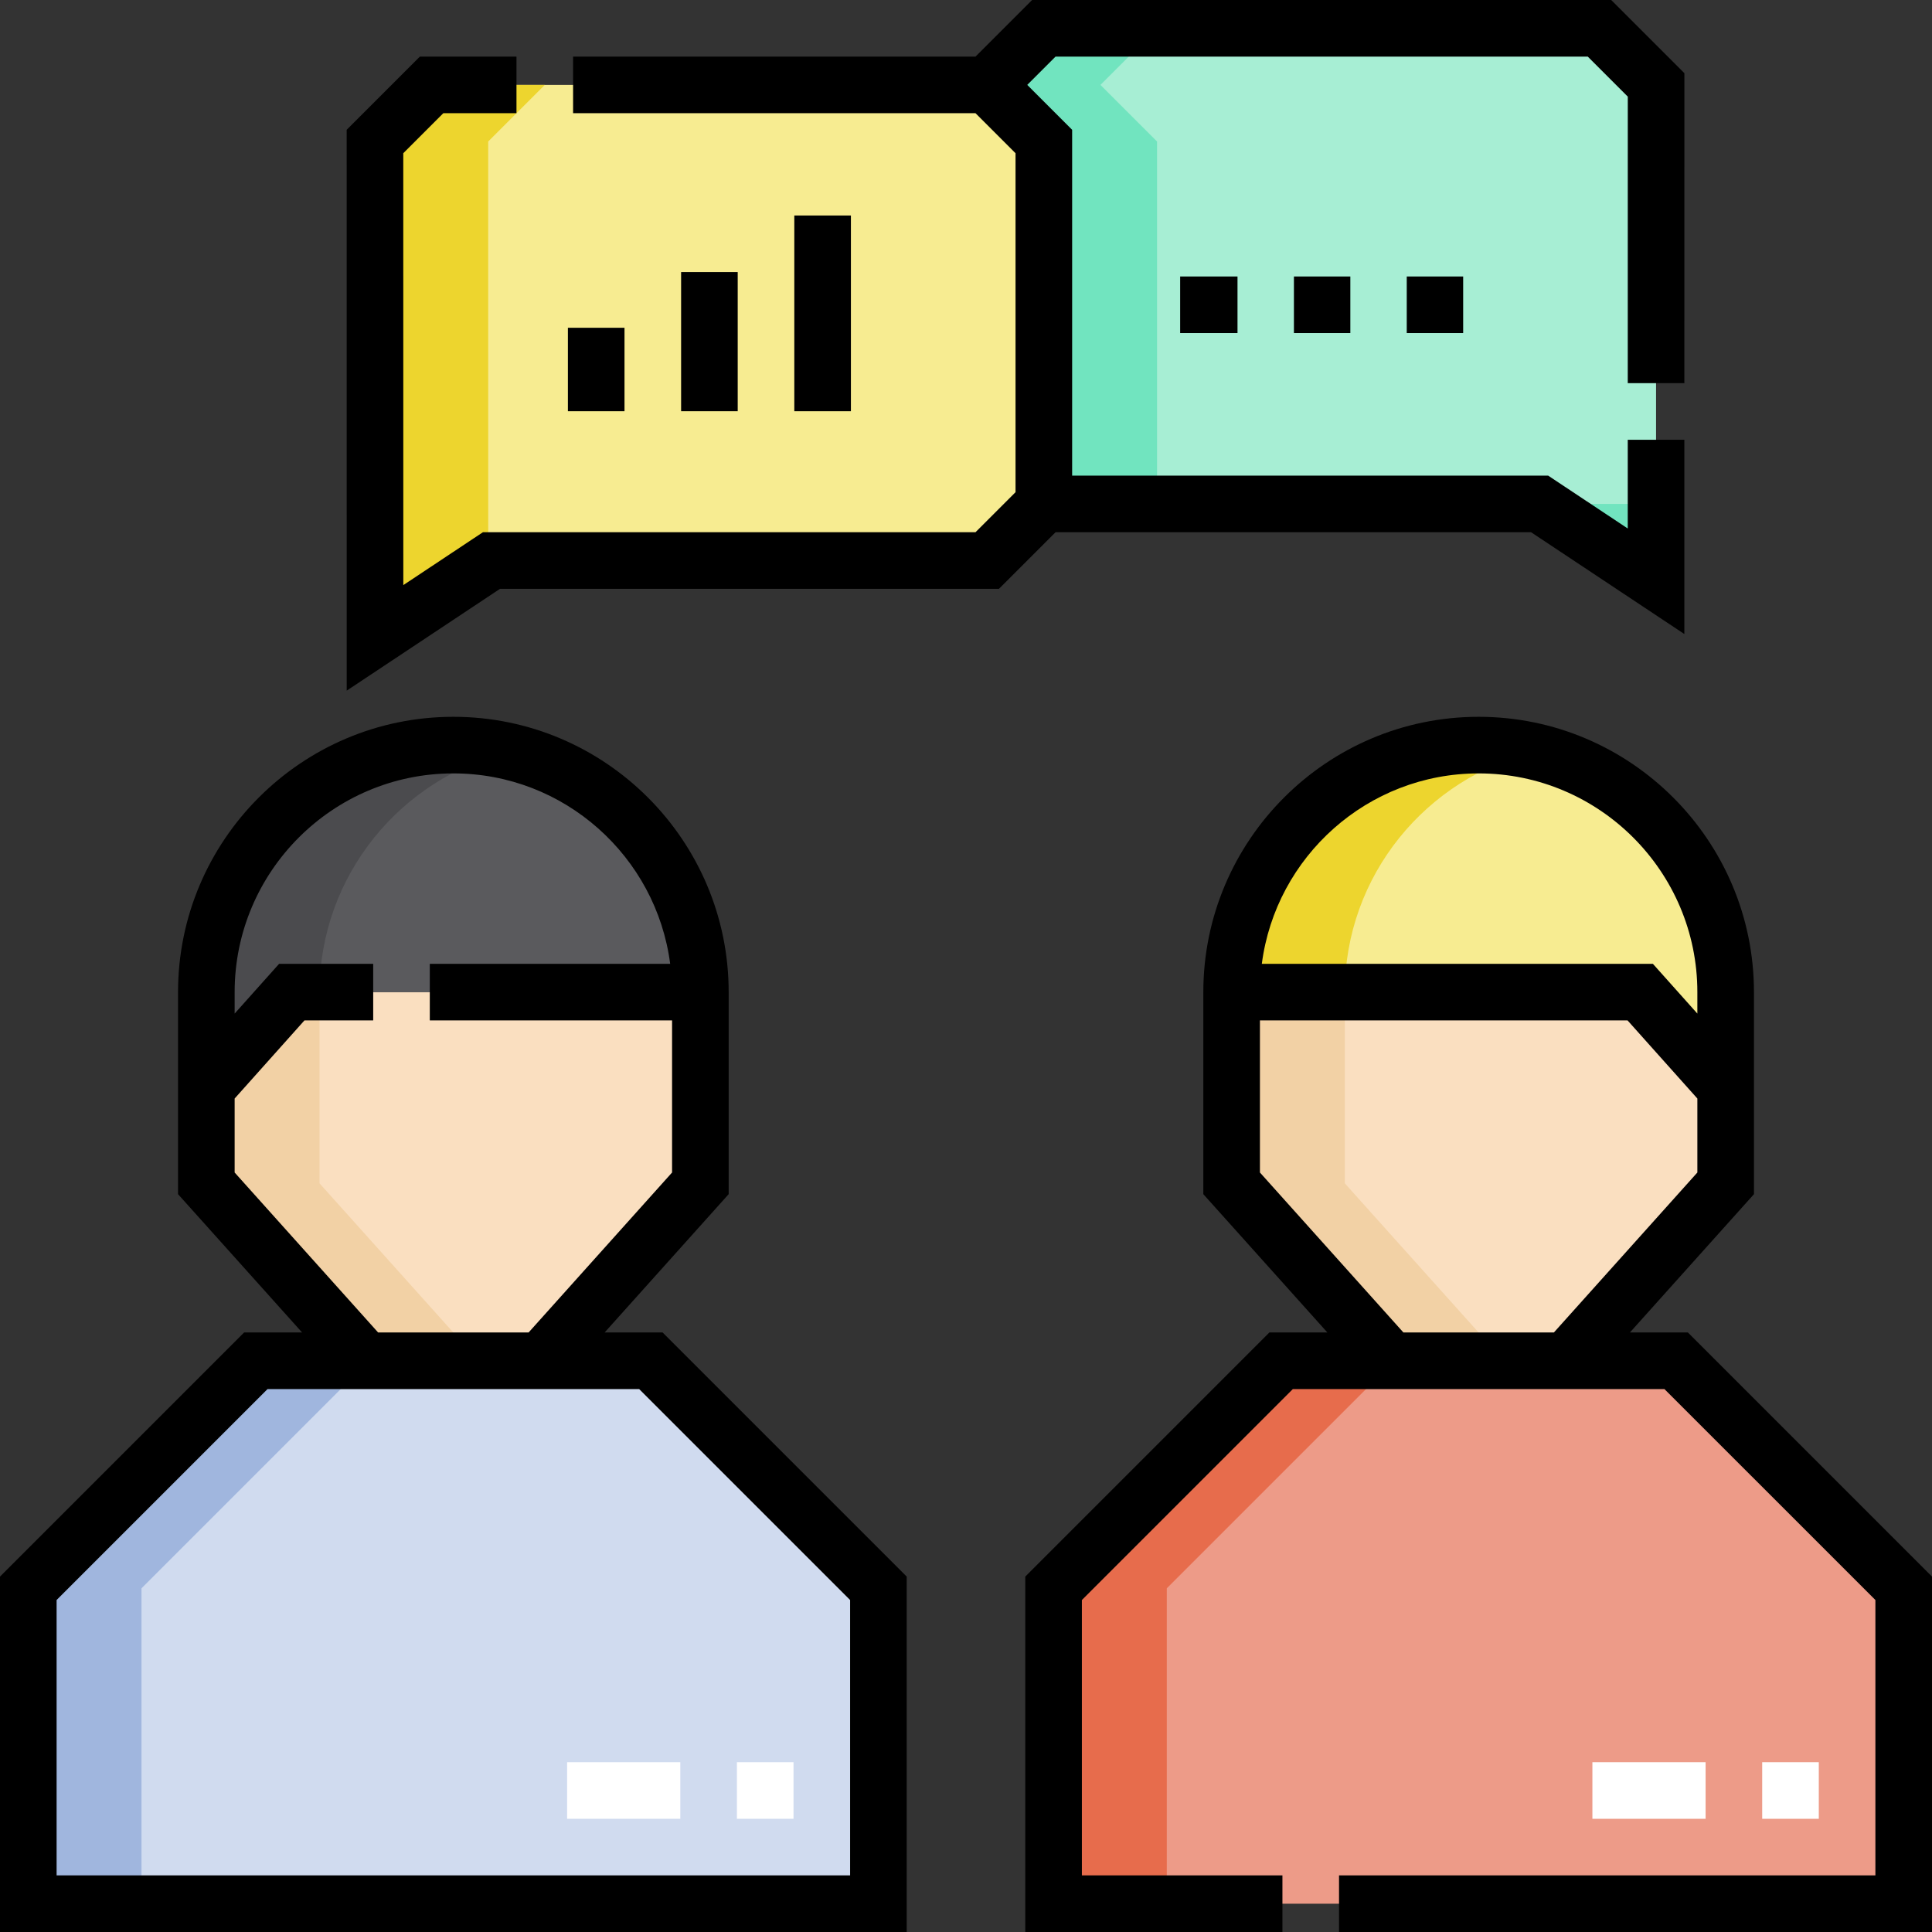 <svg id="Capa_1" enable-background="new 0 0 512 512" height="512" viewBox="0 0 512 512" width="512" xmlns="http://www.w3.org/2000/svg"><rect x="0" y="0" width="512" height="512" fill="#333333" stroke="none"/><g><g><g clip-rule="evenodd" fill-rule="evenodd"><path d="m172.488 360.616h-29.053-46.582-29.053l-60.3 60.3v83.584h225.288v-83.584z" fill="#d0dbef"/><path d="m504.5 420.916-60.3-60.3h-29.053-46.583-29.052l-60.3 60.3v83.584h225.288z" fill="#ed9b88"/><path d="m457.319 288.261-22.641-25.337h-108.284v50.673l42.17 47.019h46.583l42.171-47.019z" fill="#fadfc0"/><path d="m457.318 262.924c0-36.005-29.458-65.463-65.462-65.463s-65.462 29.458-65.462 65.463h108.284l22.64 25.336z" fill="#f7ec91"/><path d="m438.88 22.501-15-15.001h-147.253l-15 15.001 15 15v96.041h131.38l30.862 20.498z" fill="#a7eed4"/><path d="m54.681 288.261 22.641-25.337h108.284v50.673l-42.171 47.019h-46.582l-42.171-47.019z" fill="#fadfc0"/><path d="m54.682 262.924c0-36.005 29.458-65.463 65.462-65.463s65.462 29.458 65.462 65.463h-108.284l-22.64 25.336z" fill="#5a5a5d"/><path d="m97.8 360.616h-.947-29.053l-60.3 60.3v83.584h30v-83.584z" fill="#a0b6de"/><path d="m369.512 360.616h-.948-29.052l-60.3 60.3v83.584h30v-83.584z" fill="#e76c4c"/><path d="m54.681 288.261 22.641-25.337h7.36v25.335l-.001.002.001 25.336 42.17 47.019h-29.999l-42.171-47.019z" fill="#f2d1a5"/><path d="m54.682 262.924c0-36.005 29.458-65.463 65.462-65.463 5.157 0 10.179.607 15 1.748-28.838 6.827-50.462 32.867-50.462 63.715h-7.36l-22.64 25.336z" fill="#4b4b4e"/><path d="m356.394 262.924h-30v50.673l42.17 47.019h30l-42.17-47.019z" fill="#f2d1a5"/><path d="m406.856 199.208c-4.821-1.141-9.843-1.748-15-1.748-36.004 0-65.462 29.458-65.462 65.463h30c0-30.848 21.624-56.887 50.462-63.715z" fill="#edd52e"/><path d="m261.627 22.501h-147.253l-15.001 15 .012 131.54 30.861-20.498h131.381l15-15v-96.042z" fill="#f7ec91"/><path d="m144.373 22.501h-29.999l-15.001 15 .012 131.54 29.998-19.924-.01-111.616z" fill="#edd52e"/></g><g><path d="m467 467h15v15h-15z" fill="#fff"/></g><g><path d="m195.288 467h15v15h-15z" fill="#fff"/></g><g><path d="m422.001 467h30v15h-30z" fill="#fff"/></g><g><path d="m150.289 467h30v15h-30z" fill="#fff"/></g><path clip-rule="evenodd" d="m306.627 7.5h-30l-15 15 15 15v96.041h30v-96.04l-15-15zm101.38 126.042 30.862 20.498.002-19.924-.864-.574z" fill="#71e4bf" fill-rule="evenodd"/></g><g><path d="m210.5 57.107h15v51.875h-15z"/><path d="m150.5 86.863h15v22.118h-15z"/><path d="m180.5 72.106h15v36.875h-15z"/><path d="m447.307 353.116h-15.359l32.869-36.649v-53.543c0-40.232-32.73-72.963-72.962-72.963-40.23 0-72.961 32.731-72.961 72.963v53.543l32.869 36.649h-15.359l-64.693 64.693v94.191h68.145v-15h-53.145v-72.978l55.906-55.906h98.476l55.907 55.906v72.978h-142.143v15h157.143v-94.19zm-55.452-148.156c31.96 0 57.962 26.002 57.962 57.963v5.686l-11.783-13.186h-103.638c3.691-28.428 28.042-50.463 57.459-50.463zm-57.96 105.766v-40.302h97.427l18.496 20.698v19.604l-38.017 42.39h-39.888z"/><path d="m405.743 141.042 40.625 26.982.004-51.482-15-.001-.002 23.516-21.099-14.015h-126.144v-91.647l-11.894-11.895 7.5-7.5h141.04l10.608 10.607-.008 75.933 15 .002.008-82.148-19.395-19.394h-153.465l-15.001 15h-106.646v15h106.646l10.607 10.607v89.829l-10.606 10.607h-130.539l-21.098 14.014-.011-114.45 10.607-10.607h19.393v-15h-25.605l-19.395 19.395.013 148.629 40.624-26.981h132.223l15.001-15.001z"/><path d="m160.236 353.116 32.869-36.649v-53.543c0-40.232-32.73-72.963-72.961-72.963s-72.962 32.731-72.962 72.963v53.543l32.869 36.649h-15.358l-64.693 64.694v94.19h240.288v-94.19l-64.693-64.693h-15.359zm-98.053-42.39v-19.605l18.495-20.697h18.224v-15h-24.937l-11.782 13.185v-5.685c0-31.961 26.002-57.963 57.962-57.963 29.417 0 53.768 22.035 57.459 50.463h-63.702v15h64.203v40.302l-38.017 42.39h-39.888zm163.105 186.274h-210.288v-72.978l55.906-55.906h98.476l55.906 55.906z"/><path d="m312.754 73.271h15.198v15h-15.198z"/><path d="m342.903 73.271h14.95v15h-14.95z"/><path d="m372.804 73.271h14.95v15h-14.95z"/></g></g></svg>